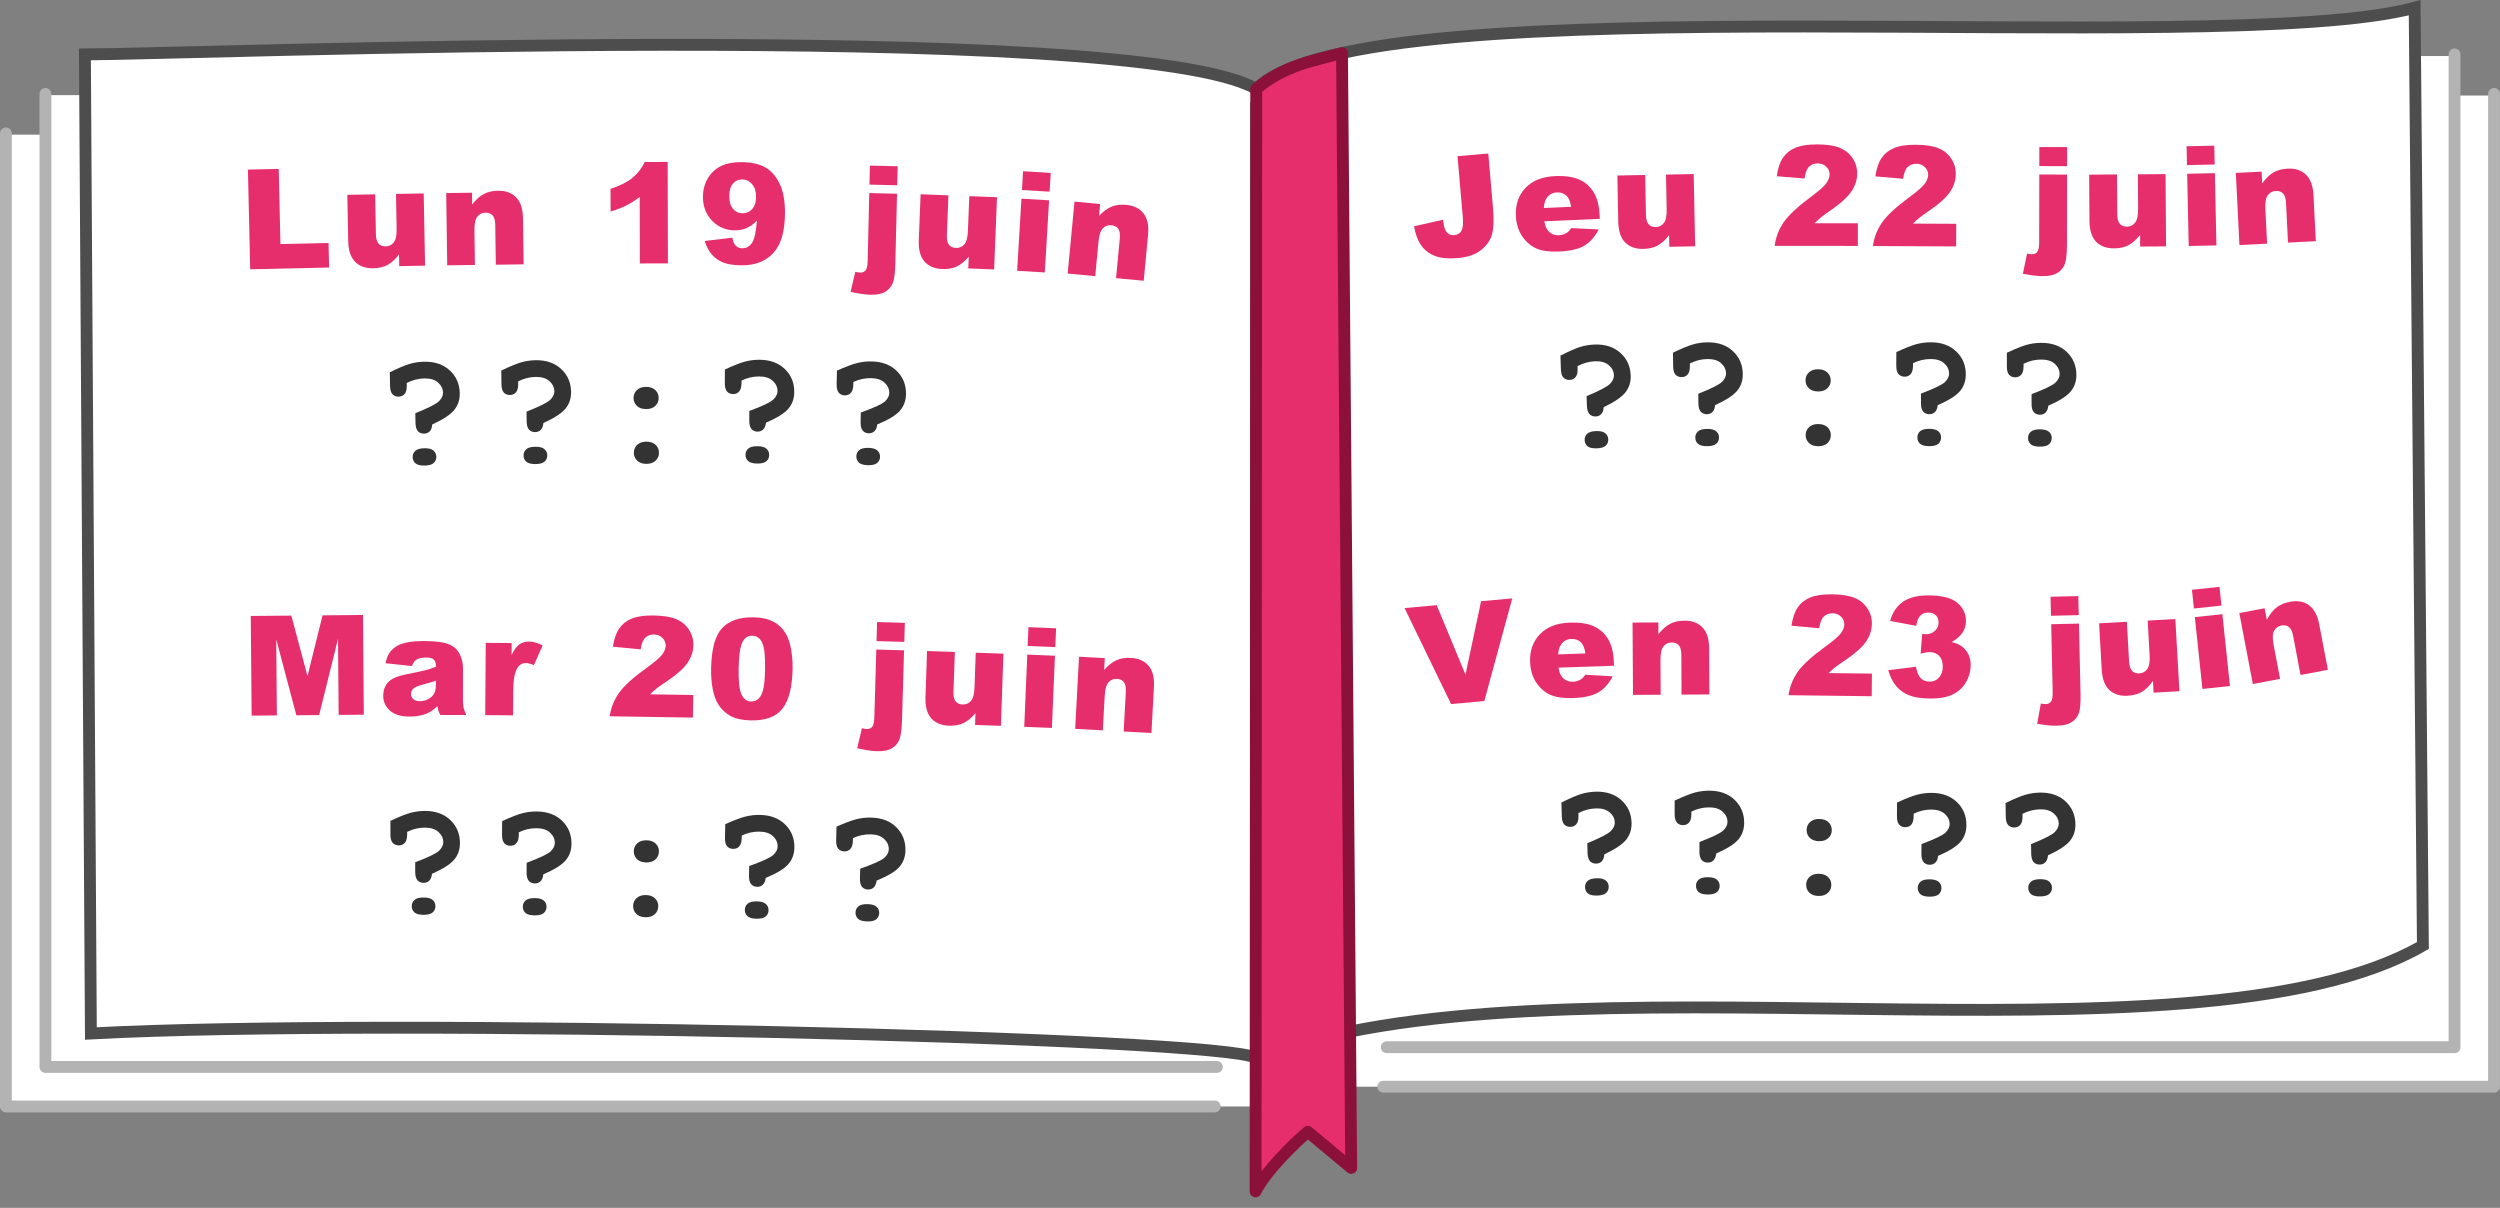 <?xml version="1.0" encoding="UTF-8"?>
<svg width="63.295mm" height="30.581mm" version="1.1" viewBox="0 0 63.295 30.581" xmlns="http://www.w3.org/2000/svg">
<rect x="0" y="0" width="63.295" height="30.581" fill="#808080" stroke="none"/>
<g transform="translate(-21.045 -14.878)">
<g fill="#fff" fill-rule="evenodd" stroke-width=".3">
<path d="m54.785 17.297h29.404v25.094h-29.404z" stop-color="#000000"/>
<path d="m21.195 18.287h31.641v24.604h-31.641z" stop-color="#000000"/>
<path d="m22.195 17.287h31.641v24.604h-31.641z" stop-color="#000000"/>
<path d="m54.785 16.297h28.404v25.094h-28.404z" stop-color="#000000"/>
</g>
<g fill="none" stroke="#b3b3b3" stroke-linecap="round" stroke-linejoin="round" stroke-width=".3">
<path d="m51.8 42.891h-30.606v-24.635" stop-color="#000000" style="-inkscape-stroke:none;font-variation-settings:normal"/>
<path d="m84.189 17.256v25.135h-28.122" stop-color="#000000" style="-inkscape-stroke:none;font-variation-settings:normal"/>
<path d="m51.854 41.891h-29.659v-24.635" stop-color="#000000" style="-inkscape-stroke:none;font-variation-settings:normal"/>
<path d="m83.189 16.256v25.135h-27.034" stop-color="#000000" style="-inkscape-stroke:none;font-variation-settings:normal"/>
</g>
<path d="m23.195 16.256c2.522 0 26.516-0.939 29.655 0.873 2.795-2.795 24.433-0.733 29.329-2.055l0.209 23.742c-5.847 3.376-22.097-0.041-29.539 2.851-0.767-0.53-22.087-1.024-29.503-0.623z" fill="#fff" fill-rule="evenodd" stop-color="#000000" stroke="#4d4d4d" stroke-width=".3" style="-inkscape-stroke:none;font-variation-settings:normal"/>
<g fill="none">
<path d="m56.867 21.477c7.25-0.863 21.461 0.19 25.312-0.85" stop-color="#000000" style="-inkscape-stroke:none;font-variation-settings:normal"/>
<path d="m56.873 26.476c7.251-0.862 21.456 0.191 25.306-0.849" stop-color="#000000" style="-inkscape-stroke:none;font-variation-settings:normal"/>
<path d="m56.828 32.814c8.205-1.071 20.61 0.94 25.56-1.918" stop-color="#000000" style="-inkscape-stroke:none;font-variation-settings:normal"/>
<path d="m56.883 37.807c8.205-1.055 20.567 0.94 25.505-1.911" stop-color="#000000" style="-inkscape-stroke:none;font-variation-settings:normal"/>
<path d="m27.17 38.006c9.143-0.144 25.02 0.285 25.68 0.741" stop-color="#000000" style="-inkscape-stroke:none;font-variation-settings:normal"/>
<path d="m27.195 26.701c7.622-0.183 23.19-0.474 25.675 0.961" stop-color="#000000" style="-inkscape-stroke:none;font-variation-settings:normal"/>
</g>
<path d="m52.85 17.469v24.131" fill="#fff" fill-rule="evenodd" stop-color="#000000" stroke="#4d4d4d" stroke-width=".3" style="-inkscape-stroke:none;font-variation-settings:normal"/>
<g fill="#333" stroke-width="1px">
<g stop-color="#000000" aria-label=" ??:??">
<path d="m31.989 25.624q-0.01 0.12-0.067 0.177-0.055 0.055-0.142 0.056-0.093 0.002-0.154-0.061-0.059-0.065-0.062-0.218l-4e-3 -0.238q0.499-0.201 0.601-0.306 0.102-0.105 0.1-0.213-0.003-0.151-0.126-0.258-0.122-0.108-0.343-0.104-0.234 0.004-0.449 0.115l1e-3 0.062q0.003 0.151-0.056 0.218-0.057 0.065-0.152 0.067-0.093 0.002-0.154-0.061-0.059-0.063-0.062-0.216l-0.006-0.341q0.322-0.158 0.501-0.211 0.179-0.053 0.371-0.056 0.401-0.007 0.647 0.221 0.246 0.227 0.252 0.577 0.004 0.248-0.14 0.424-0.142 0.176-0.556 0.367zm0.103 0.817q0.002 0.097-0.068 0.16-0.067 0.061-0.228 0.064-0.161 0.003-0.232-0.056-0.069-0.061-0.071-0.158-0.002-0.097 0.066-0.158 0.067-0.063 0.23-0.066 0.161-0.003 0.23 0.058 0.071 0.059 0.073 0.156z"/>
<path d="m34.803 25.587q-0.011 0.12-0.068 0.176-0.055 0.054-0.142 0.055-0.093 9.81e-4 -0.154-0.062-0.059-0.066-0.06-0.218l-0.003-0.238q0.5-0.198 0.603-0.302 0.102-0.104 0.101-0.212-0.002-0.151-0.125-0.259-0.121-0.108-0.342-0.106-0.234 0.003-0.449 0.112l6.54e-4 0.062q0.002 0.151-0.058 0.218-0.057 0.065-0.152 0.066-0.093 9.81e-4 -0.154-0.062-0.059-0.063-0.06-0.216l-0.004-0.341q0.323-0.156 0.502-0.208 0.179-0.051 0.372-0.054 0.401-0.004 0.645 0.225 0.244 0.229 0.248 0.578 0.003 0.248-0.142 0.423-0.143 0.175-0.558 0.364zm0.098 0.818q1e-3 0.097-0.069 0.16-0.068 0.061-0.229 0.062-0.161 0.002-0.232-0.058-0.069-0.061-0.07-0.158-1e-3 -0.097 0.067-0.158 0.068-0.063 0.231-0.064 0.161-0.002 0.23 0.06 0.071 0.059 0.072 0.156z"/>
<path d="m37.721 24.953q2.98e-4 0.12-0.084 0.201-0.085 0.081-0.233 0.081-0.149 3.7e-4 -0.234-0.08t-0.085-0.2q-2.99e-4 -0.12 0.084-0.201 0.085-0.081 0.233-0.081 0.149-3.7e-4 0.234 0.08t0.085 0.2zm0.008 1.387q2.99e-4 0.12-0.084 0.201-0.085 0.081-0.233 0.081-0.149 3.71e-4 -0.234-0.08-0.085-0.08-0.085-0.2-2.99e-4 -0.12 0.084-0.201 0.085-0.081 0.233-0.081 0.149-3.71e-4 0.234 0.08 0.085 0.08 0.085 0.2z"/>
<path d="m40.438 25.578q-0.013 0.12-0.072 0.175-0.056 0.053-0.143 0.053-0.093-7.47e-4 -0.152-0.065-0.057-0.067-0.056-0.22l0.002-0.238q0.504-0.188 0.608-0.291t0.105-0.21q0.001-0.151-0.12-0.261-0.119-0.111-0.34-0.112-0.234-0.002-0.451 0.104l-4.98e-4 0.062q-0.001 0.151-0.062 0.217-0.058 0.064-0.153 0.063-0.093-7.47e-4 -0.152-0.065-0.057-0.065-0.056-0.217l0.003-0.341q0.326-0.15 0.506-0.199 0.18-0.048 0.372-0.047 0.401 0.003 0.641 0.237 0.24 0.233 0.237 0.583-2e-3 0.248-0.15 0.42-0.146 0.172-0.565 0.353zm0.082 0.819q-7.81e-4 0.097-0.072 0.159-0.069 0.059-0.23 0.058-0.161-0.001-0.231-0.062-0.068-0.063-0.067-0.16 7.8e-4 -0.097 0.069-0.157 0.069-0.061 0.232-0.06 0.161 0.001 0.229 0.064 0.07 0.061 0.069 0.158z"/>
<path d="m43.256 25.623q-0.015 0.12-0.074 0.174-0.057 0.052-0.144 0.051-0.093-0.002-0.151-0.068-0.056-0.067-0.053-0.22l0.005-0.238q0.507-0.181 0.612-0.282t0.108-0.208q0.003-0.151-0.116-0.263-0.117-0.112-0.339-0.117-0.234-0.005-0.453 0.097l-0.001 0.062q-0.003 0.151-0.065 0.216-0.059 0.063-0.154 0.061-0.093-0.002-0.151-0.068-0.056-0.065-0.053-0.218l0.008-0.341q0.328-0.146 0.509-0.191 0.181-0.046 0.373-0.041 0.401 0.009 0.637 0.246 0.237 0.237 0.229 0.586-0.006 0.248-0.156 0.418-0.149 0.17-0.57 0.345zm0.07 0.82q-0.002 0.097-0.074 0.158-0.07 0.058-0.231 0.055-0.161-0.004-0.23-0.065-0.067-0.064-0.065-0.161 0.002-0.097 0.072-0.156 0.07-0.06 0.233-0.057 0.161 0.004 0.228 0.067 0.069 0.062 0.067 0.159z"/>
</g>
<g stop-color="#000000" aria-label=" ??:??">
<path d="m31.982 37.001q-0.013 0.12-0.071 0.176-0.056 0.054-0.143 0.053-0.093-1.57e-4 -0.153-0.064-0.058-0.066-0.058-0.219l3.99e-4 -0.238q0.503-0.191 0.606-0.295 0.104-0.103 0.104-0.211 2.54e-4 -0.151-0.122-0.261-0.12-0.11-0.341-0.11-0.234-3.93e-4 -0.451 0.107l-1.04e-4 0.062q-2.54e-4 0.151-0.06 0.217-0.058 0.064-0.153 0.064-0.093-1.56e-4 -0.153-0.064-0.058-0.064-0.058-0.217l5.73e-4 -0.341q0.325-0.152 0.505-0.202 0.18-0.049 0.372-0.049 0.401 6.74e-4 0.642 0.233 0.241 0.232 0.241 0.581-4.17e-4 0.248-0.147 0.421-0.145 0.173-0.563 0.357zm0.088 0.819q-1.63e-4 0.097-0.071 0.159-0.068 0.06-0.23 0.06-0.161-2.71e-4 -0.231-0.06-0.068-0.062-0.068-0.159 1.63e-4 -0.097 0.068-0.157 0.068-0.062 0.232-0.062 0.161 2.71e-4 0.229 0.062 0.07 0.06 0.07 0.157z"/>
<path d="m34.8 37.018q-0.013 0.12-0.072 0.175-0.056 0.053-0.143 0.052-0.093-8.22e-4 -0.152-0.065-0.057-0.067-0.056-0.22l0.002-0.238q0.504-0.188 0.608-0.29 0.104-0.102 0.105-0.21 0.001-0.151-0.12-0.262-0.119-0.111-0.34-0.113-0.234-0.002-0.452 0.103l-5.48e-4 0.062q-0.001 0.151-0.062 0.216-0.058 0.064-0.154 0.063-0.093-8.23e-4 -0.152-0.065-0.057-0.065-0.056-0.218l3e-3 -0.341q0.326-0.15 0.506-0.198 0.18-0.048 0.372-0.046 0.401 0.004 0.641 0.237 0.24 0.234 0.237 0.583-0.002 0.248-0.15 0.42-0.146 0.172-0.565 0.353zm0.082 0.819q-8.59e-4 0.097-0.072 0.159-0.069 0.059-0.23 0.058-0.161-0.001-0.231-0.062-0.068-0.063-0.067-0.16 8.59e-4 -0.097 0.07-0.156 0.069-0.061 0.232-0.06 0.161 0.001 0.229 0.064 0.07 0.061 0.069 0.158z"/>
<path d="m37.728 36.438q-0.002 0.12-0.088 0.199-0.086 0.079-0.235 0.077-0.149-0.002-0.232-0.084-0.084-0.082-0.082-0.202 0.002-0.12 0.088-0.199 0.086-0.079 0.235-0.077 0.149 0.002 0.232 0.084 0.084 0.082 0.082 0.202zm-0.017 1.387q-0.002 0.12-0.088 0.199-0.086 0.079-0.235 0.077-0.149-0.002-0.232-0.084-0.084-0.082-0.082-0.202 0.002-0.12 0.088-0.199 0.086-0.079 0.235-0.077 0.149 0.002 0.232 0.084 0.084 0.082 0.082 0.202z"/>
<path d="m40.431 37.105q-0.015 0.12-0.074 0.174-0.057 0.053-0.144 0.051-0.093-2e-3 -0.152-0.067-0.056-0.067-0.053-0.22l5e-3 -0.238q0.506-0.182 0.612-0.283 0.106-0.101 0.108-0.209 0.003-0.151-0.116-0.263-0.118-0.112-0.339-0.117-0.234-0.005-0.453 0.098l-0.001 0.062q-0.003 0.151-0.065 0.216-0.059 0.063-0.154 0.061-0.093-2e-3 -0.152-0.067-0.057-0.065-0.053-0.218l0.007-0.341q0.328-0.146 0.509-0.192 0.181-0.046 0.373-0.042 0.401 0.009 0.638 0.245 0.237 0.237 0.23 0.586-0.005 0.248-0.156 0.418-0.148 0.171-0.57 0.346zm0.072 0.82q-0.002 0.097-0.074 0.158-0.069 0.058-0.231 0.055-0.161-0.003-0.23-0.065-0.067-0.063-0.065-0.161 0.002-0.097 0.072-0.156 0.07-0.061 0.233-0.057 0.161 0.003 0.228 0.067 0.069 0.061 0.067 0.159z"/>
<path d="m43.239 37.175q-0.016 0.119-0.075 0.174-0.057 0.052-0.144 0.05-0.093-0.003-0.151-0.068-0.056-0.068-0.052-0.221l0.007-0.238q0.507-0.178 0.614-0.279 0.106-0.1 0.109-0.208 0.004-0.151-0.115-0.264-0.117-0.113-0.338-0.119-0.233-0.006-0.453 0.095l-0.002 0.062q-0.004 0.151-0.066 0.215-0.06 0.062-0.155 0.06-0.093-0.003-0.151-0.068-0.056-0.066-0.052-0.219l0.009-0.341q0.329-0.144 0.51-0.189 0.181-0.045 0.373-0.039 0.401 0.011 0.636 0.249 0.235 0.238 0.226 0.587-0.007 0.248-0.158 0.417-0.149 0.17-0.572 0.342zm0.066 0.821q-0.003 0.097-0.075 0.157-0.07 0.058-0.231 0.054-0.161-0.004-0.23-0.066-0.066-0.064-0.064-0.161 0.003-0.097 0.073-0.155 0.07-0.06 0.233-0.056 0.161 0.004 0.228 0.068 0.069 0.062 0.066 0.159z"/>
</g>
<g stop-color="#000000" aria-label=" ??:??">
<path d="m61.648 25.186q-0.009 0.12-0.065 0.178-0.054 0.056-0.141 0.058-0.093 3e-3 -0.155-0.059-0.06-0.064-0.065-0.217l-0.008-0.238q0.496-0.208 0.596-0.315 0.1-0.107 0.096-0.214-0.005-0.151-0.13-0.256-0.123-0.106-0.344-0.098-0.233 0.008-0.447 0.122l2e-3 0.062q0.005 0.151-0.053 0.219-0.056 0.066-0.151 0.069-0.093 3e-3 -0.155-0.059-0.06-0.062-0.065-0.215l-0.011-0.341q0.319-0.163 0.498-0.219t0.37-0.062q0.401-0.013 0.65 0.211 0.249 0.224 0.261 0.573 0.008 0.248-0.133 0.426-0.139 0.178-0.55 0.376zm0.115 0.815q0.003 0.097-0.065 0.161-0.066 0.062-0.227 0.067-0.161 0.005-0.233-0.052-0.07-0.06-0.073-0.157-0.003-0.097 0.063-0.159 0.066-0.064 0.229-0.069 0.161-0.005 0.231 0.055 0.072 0.058 0.075 0.155z"/>
<path d="m64.469 25.134q-0.011 0.12-0.068 0.176-0.055 0.054-0.142 0.055-0.093 9.93e-4 -0.154-0.062-0.059-0.066-0.06-0.218l-0.003-0.238q0.5-0.198 0.602-0.302 0.102-0.104 0.101-0.212-0.002-0.151-0.125-0.259-0.121-0.108-0.342-0.106-0.234 0.003-0.449 0.112l6.62e-4 0.062q0.002 0.151-0.058 0.218-0.057 0.065-0.152 0.066-0.093 9.93e-4 -0.154-0.062-0.059-0.063-0.06-0.216l-0.004-0.341q0.323-0.156 0.502-0.208 0.179-0.052 0.372-0.054 0.401-0.004 0.645 0.225 0.244 0.229 0.248 0.578 0.003 0.248-0.142 0.423-0.143 0.175-0.558 0.364zm0.098 0.818q1e-3 0.097-0.069 0.16-0.068 0.061-0.229 0.062-0.161 0.002-0.232-0.057-0.069-0.061-0.07-0.158-1e-3 -0.097 0.067-0.158 0.068-0.063 0.231-0.064 0.161-0.002 0.23 0.06 0.071 0.059 0.072 0.156z"/>
<path d="m67.395 24.509q-1.04e-4 0.12-0.085 0.2-0.085 0.081-0.234 0.08-0.149-1.29e-4 -0.234-0.081-0.085-0.081-0.085-0.201 1.04e-4 -0.12 0.085-0.2 0.085-0.081 0.234-0.08 0.149 1.29e-4 0.234 0.081 0.085 0.081 0.085 0.201zm0.003 1.387q-1.03e-4 0.12-0.085 0.2-0.085 0.081-0.234 0.08-0.149-1.29e-4 -0.234-0.081-0.085-0.081-0.085-0.201 1.03e-4 -0.12 0.085-0.2 0.085-0.081 0.234-0.08 0.149 1.29e-4 0.234 0.081 0.085 0.081 0.085 0.201z"/>
<path d="m70.104 25.137q-0.013 0.12-0.071 0.175-0.056 0.053-0.143 0.053-0.093-4.69e-4 -0.153-0.065-0.058-0.066-0.057-0.219l0.001-0.238q0.503-0.19 0.607-0.293 0.104-0.103 0.104-0.21 7.6e-4 -0.151-0.121-0.261-0.119-0.11-0.341-0.111-0.234-0.001-0.451 0.105l-3.12e-4 0.062q-7.6e-4 0.151-0.061 0.217-0.058 0.064-0.153 0.063-0.093-4.68e-4 -0.153-0.065-0.058-0.064-0.057-0.217l0.002-0.341q0.325-0.151 0.505-0.2 0.18-0.049 0.372-0.048 0.401 2e-3 0.642 0.235 0.241 0.233 0.239 0.582-0.001 0.248-0.149 0.421-0.146 0.173-0.564 0.355zm0.085 0.819q-4.9e-4 0.097-0.071 0.159-0.069 0.06-0.23 0.059-0.161-8.13e-4 -0.231-0.061-0.068-0.062-0.067-0.16 4.9e-4 -0.097 0.069-0.157 0.069-0.062 0.232-0.061 0.161 8.13e-4 0.229 0.063 0.07 0.06 0.069 0.157z"/>
<path d="m72.904 25.149q-0.013 0.12-0.071 0.176-0.056 0.054-0.143 0.053-0.093-1.91e-4 -0.153-0.064-0.058-0.066-0.057-0.219l4.87e-4 -0.238q0.503-0.191 0.606-0.294 0.104-0.103 0.104-0.211 3.09e-4 -0.151-0.121-0.261-0.12-0.11-0.341-0.11-0.234-4.79e-4 -0.451 0.107l-1.27e-4 0.062q-3.1e-4 0.151-0.06 0.217-0.058 0.064-0.153 0.064-0.093-1.91e-4 -0.153-0.064-0.058-0.064-0.057-0.217l6.99e-4 -0.341q0.325-0.152 0.505-0.202 0.18-0.049 0.372-0.049 0.401 8.22e-4 0.642 0.233 0.241 0.232 0.241 0.581-5.09e-4 0.248-0.148 0.421-0.145 0.173-0.563 0.356zm0.087 0.819q-2e-4 0.097-0.071 0.159-0.068 0.06-0.23 0.059-0.161-3.31e-4 -0.231-0.06-0.068-0.062-0.068-0.159 1.99e-4 -0.097 0.069-0.157 0.068-0.062 0.232-0.062 0.161 3.31e-4 0.229 0.062 0.07 0.06 0.07 0.157z"/>
</g>
</g>
<g stroke-width="1px">
<g fill="#e62e6c" stop-color="#000000" aria-label="Ven 23 juin">
<path d="m56.606 30.273 0.813-0.073 0.729 1.759 0.395-1.86 0.789-0.071-0.707 2.599-0.842 0.076z" stop-color="#000000"/>
<path d="m61.908 31.733-1.405 0.048q0.025 0.168 0.1 0.248 0.106 0.115 0.269 0.11 0.103-0.004 0.194-0.058 0.056-0.035 0.118-0.12l0.693 0.04q-0.149 0.281-0.369 0.409-0.22 0.127-0.638 0.141-0.363 0.013-0.575-0.082-0.212-0.096-0.357-0.313-0.144-0.219-0.154-0.52-0.015-0.429 0.25-0.703 0.266-0.275 0.75-0.291 0.393-0.014 0.624 0.097 0.231 0.111 0.358 0.332 0.127 0.221 0.139 0.583zm-0.724-0.311q-0.028-0.202-0.12-0.287-0.091-0.085-0.235-0.08-0.167 0.006-0.262 0.142-0.061 0.085-0.072 0.249z" stop-color="#000000"/>
<path d="m62.378 30.641 0.653-0.004 0.002 0.298q0.145-0.183 0.295-0.262 0.149-0.08 0.365-0.081 0.291-0.002 0.456 0.172 0.166 0.171 0.168 0.533l0.006 1.163-0.705 0.004-0.005-1.006q-9.11e-4 -0.172-0.065-0.243-0.064-0.072-0.18-0.071-0.127 6.73e-4 -0.206 0.098-0.079 0.097-0.077 0.347l0.005 0.878-0.701 0.004z" stop-color="#000000"/>
<path d="m68.433 32.505-2.105-0.026q0.04-0.311 0.226-0.583 0.188-0.273 0.697-0.641 0.311-0.225 0.399-0.343 0.088-0.118 0.089-0.225 0.001-0.115-0.084-0.197-0.083-0.084-0.213-0.085-0.134-0.002-0.222 0.082-0.085 0.083-0.117 0.297l-0.702-0.065q0.045-0.296 0.157-0.46 0.112-0.166 0.313-0.251 0.203-0.087 0.557-0.083 0.37 0.004 0.574 0.091 0.206 0.087 0.321 0.264 0.117 0.175 0.114 0.392-0.003 0.231-0.141 0.439-0.137 0.208-0.497 0.456-0.214 0.144-0.287 0.201-0.071 0.058-0.169 0.151l1.095 0.013z" stop-color="#000000"/>
<path d="m69.562 30.723-0.662-0.124q0.085-0.316 0.32-0.483 0.237-0.167 0.668-0.164 0.494 0.004 0.714 0.189 0.219 0.186 0.217 0.465-0.001 0.164-0.092 0.296-0.091 0.132-0.272 0.231 0.146 0.037 0.223 0.086 0.125 0.078 0.193 0.206 0.07 0.126 0.068 0.302-0.002 0.22-0.118 0.423-0.117 0.201-0.335 0.309-0.218 0.107-0.571 0.104-0.344-0.002-0.544-0.085-0.198-0.082-0.326-0.238-0.126-0.158-0.194-0.394l0.702-0.088q0.04 0.212 0.125 0.295 0.087 0.082 0.222 0.083 0.141 1e-3 0.235-0.102 0.095-0.103 0.097-0.275 0.001-0.176-0.089-0.273-0.089-0.097-0.244-0.098-0.083-5.88e-4 -0.228 0.04l0.04-0.501q0.059 9e-3 0.091 0.009 0.138 9.79e-4 0.23-0.086 0.094-0.087 0.094-0.208 8.2e-4 -0.115-0.068-0.185-0.068-0.069-0.189-0.07-0.124-8.81e-4 -0.202 0.074-0.078 0.074-0.107 0.261z" stop-color="#000000"/>
<path d="m72.961 29.986 0.703-0.016 0.011 0.482-0.703 0.016zm0.016 0.696 0.703-0.016 0.04 1.774q0.008 0.339-0.039 0.482-0.045 0.142-0.176 0.233-0.131 0.091-0.377 0.096-0.203 0.005-0.506-0.049l0.093-0.512q0.085 0.015 0.124 0.014 0.09-2e-3 0.135-0.065 0.045-0.061 0.041-0.244z" stop-color="#000000"/>
<path d="m76.224 32.378-0.654 0.037-0.017-0.296q-0.136 0.19-0.281 0.276-0.144 0.086-0.36 0.098-0.289 0.016-0.464-0.147-0.173-0.165-0.193-0.524l-0.065-1.163 0.703-0.039 0.056 1.004q0.01 0.172 0.077 0.241 0.068 0.069 0.183 0.062 0.126-7e-3 0.199-0.108 0.075-0.101 0.061-0.35l-0.049-0.879 0.7-0.039z" stop-color="#000000"/>
<path d="m76.541 29.81 0.697-0.074 0.05 0.474-0.697 0.074zm0.073 0.692 0.697-0.074 0.192 1.819-0.697 0.074z" stop-color="#000000"/>
<path d="m77.74 30.4 0.641-0.122 0.056 0.293q0.11-0.207 0.243-0.311 0.132-0.106 0.344-0.146 0.286-0.054 0.479 0.086 0.195 0.138 0.262 0.494l0.217 1.142-0.692 0.131-0.187-0.988q-0.032-0.169-0.108-0.227-0.076-0.059-0.189-0.038-0.125 0.024-0.185 0.133-0.06 0.11-0.013 0.355l0.164 0.863-0.689 0.131z" stop-color="#000000"/>
</g>
<g fill="#333" stop-color="#000000" aria-label=" ??:??">
<path d="m61.664 36.509q-0.009 0.12-0.066 0.177-0.054 0.055-0.141 0.057-0.093 0.002-0.155-0.06-0.06-0.065-0.064-0.218l-0.006-0.238q0.497-0.205 0.598-0.311t0.098-0.213q-0.004-0.151-0.129-0.257-0.123-0.106-0.344-0.101-0.234 6e-3 -0.448 0.119l0.002 0.062q0.004 0.151-0.054 0.219-0.056 0.066-0.151 0.068-0.093 0.002-0.155-0.06-0.06-0.063-0.063-0.215l-0.009-0.341q0.32-0.161 0.499-0.216 0.178-0.054 0.371-0.059 0.401-0.01 0.649 0.215 0.248 0.225 0.257 0.574 0.006 0.248-0.136 0.425-0.14 0.177-0.553 0.372zm0.11 0.816q0.003 0.097-0.066 0.161-0.067 0.062-0.228 0.066-0.161 0.004-0.233-0.054-0.07-0.06-0.072-0.157-0.003-0.097 0.064-0.159 0.067-0.064 0.23-0.068 0.161-0.004 0.231 0.056 0.072 0.058 0.074 0.155z"/>
<path d="m64.496 36.487q-0.013 0.12-0.071 0.176-0.056 0.054-0.143 0.054-0.093-1.49e-4 -0.153-0.064-0.058-0.066-0.058-0.219l3.81e-4 -0.238q0.503-0.191 0.606-0.295 0.104-0.103 0.104-0.211 2.42e-4 -0.151-0.122-0.261-0.12-0.11-0.341-0.11-0.234-3.75e-4 -0.451 0.107l-1e-4 0.062q-2.42e-4 0.151-0.06 0.217-0.058 0.064-0.153 0.064-0.093-1.49e-4 -0.153-0.064-0.058-0.064-0.058-0.217l5.47e-4 -0.341q0.325-0.152 0.505-0.202 0.18-0.049 0.372-0.049 0.401 6.43e-4 0.642 0.233 0.241 0.232 0.241 0.581-3.97e-4 0.248-0.147 0.421-0.145 0.173-0.563 0.357zm0.088 0.819q-1.56e-4 0.097-0.071 0.159-0.068 0.06-0.23 0.06-0.161-2.58e-4 -0.231-0.06-0.068-0.062-0.068-0.159 1.56e-4 -0.097 0.068-0.157 0.068-0.062 0.232-0.062 0.161 2.58e-4 0.229 0.062 0.07 0.06 0.07 0.157z"/>
<path d="m67.422 35.898q-0.001 0.12-0.087 0.199-0.086 0.08-0.235 0.078-0.149-0.002-0.233-0.083-0.084-0.082-0.082-0.202 0.001-0.12 0.087-0.199 0.086-0.08 0.235-0.078 0.149 0.002 0.233 0.083 0.084 0.082 0.082 0.202zm-0.012 1.387q-0.001 0.12-0.087 0.199-0.086 0.08-0.235 0.078-0.149-0.002-0.233-0.083-0.084-0.082-0.082-0.202 0.001-0.12 0.087-0.199 0.086-0.08 0.235-0.078 0.149 0.002 0.233 0.083 0.084 0.082 0.082 0.202z"/>
<path d="m70.115 36.544q-0.013 0.12-0.072 0.175-0.056 0.053-0.143 0.053-0.093-6.56e-4 -0.153-0.065-0.057-0.067-0.056-0.22l0.002-0.238q0.504-0.189 0.608-0.291 0.104-0.103 0.105-0.21 0.001-0.151-0.12-0.261-0.119-0.11-0.34-0.112-0.234-0.002-0.451 0.104l-4.38e-4 0.062q-0.001 0.151-0.061 0.217-0.058 0.064-0.153 0.063-0.093-6.56e-4 -0.153-0.065-0.057-0.064-0.056-0.217l0.002-0.341q0.326-0.151 0.506-0.199 0.18-0.048 0.372-0.047 0.401 0.003 0.641 0.236 0.24 0.233 0.238 0.583-0.002 0.248-0.15 0.421-0.146 0.173-0.565 0.354zm0.083 0.819q-6.85e-4 0.097-0.071 0.159-0.069 0.059-0.23 0.058-0.161-0.001-0.231-0.062-0.068-0.062-0.067-0.16 6.85e-4 -0.097 0.069-0.157 0.069-0.062 0.232-0.06 0.161 0.001 0.229 0.064 0.07 0.06 0.069 0.158z"/>
<path d="m72.896 36.534q-0.011 0.12-0.068 0.177-0.055 0.055-0.142 0.056-0.093 0.001-0.154-0.062-0.059-0.065-0.061-0.218l-0.004-0.238q0.499-0.2 0.601-0.305 0.102-0.105 0.1-0.212-0.002-0.151-0.126-0.259-0.122-0.108-0.343-0.104-0.234 0.004-0.449 0.114l9.28e-4 0.062q0.002 0.151-0.057 0.218-0.057 0.065-0.152 0.066-0.093 0.001-0.154-0.062-0.059-0.063-0.061-0.216l-0.005-0.341q0.322-0.158 0.501-0.21 0.179-0.052 0.371-0.055 0.401-6e-3 0.646 0.222 0.245 0.228 0.251 0.577 0.004 0.248-0.14 0.424-0.142 0.176-0.557 0.366zm0.101 0.817q0.002 0.097-0.068 0.16-0.067 0.061-0.229 0.063-0.161 0.002-0.232-0.056-0.069-0.061-0.071-0.158-0.002-0.097 0.066-0.158 0.067-0.063 0.231-0.065 0.161-0.002 0.23 0.059 0.071 0.059 0.073 0.156z"/>
</g>
<g fill="#e62e6c" stop-color="#000000" aria-label="Jeu 22 juin">
<path d="m57.946 18.832 0.779-0.068 0.119 1.368q0.038 0.431-0.02 0.662-0.056 0.231-0.274 0.408-0.216 0.176-0.577 0.208-0.381 0.033-0.599-0.052-0.218-0.085-0.35-0.272-0.131-0.189-0.177-0.479l0.734-0.166q0.016 0.166 0.051 0.245 0.034 0.078 0.104 0.122 0.047 0.029 0.13 0.022 0.13-0.011 0.182-0.113 0.053-0.103 0.033-0.333z" stop-color="#000000"/>
<path d="m61.549 20.419-1.404 0.061q0.026 0.168 0.102 0.247 0.107 0.114 0.27 0.107 0.103-0.004 0.194-0.06 0.055-0.035 0.117-0.121l0.693 0.034q-0.146 0.282-0.365 0.412-0.219 0.128-0.637 0.147-0.363 0.016-0.576-0.077-0.213-0.094-0.36-0.31-0.146-0.218-0.159-0.519-0.019-0.429 0.244-0.705 0.264-0.277 0.747-0.298 0.392-0.017 0.625 0.092 0.232 0.109 0.361 0.329 0.129 0.22 0.144 0.582zm-0.727-0.305q-0.029-0.202-0.123-0.286-0.092-0.084-0.236-0.078-0.167 0.007-0.261 0.144-0.06 0.085-0.07 0.25z" stop-color="#000000"/>
<path d="m63.963 21.114-0.654 0.012-0.006-0.296q-0.143 0.185-0.291 0.266-0.147 0.08-0.364 0.084-0.289 0.005-0.458-0.164-0.167-0.171-0.174-0.531l-0.022-1.164 0.704-0.013 0.019 1.006q0.003 0.172 0.068 0.243 0.065 0.071 0.18 0.069 0.126-0.002 0.203-0.1 0.079-0.098 0.074-0.348l-0.017-0.88 0.701-0.013z" stop-color="#000000"/>
<path d="m68.082 21.104-2.105-0.002q0.036-0.312 0.219-0.585 0.185-0.275 0.69-0.649 0.309-0.229 0.395-0.348 0.086-0.119 0.086-0.226 9.9e-5 -0.115-0.086-0.196-0.084-0.083-0.214-0.083-0.134-1.15e-4 -0.221 0.084-0.084 0.084-0.114 0.298l-0.703-0.057q0.042-0.296 0.152-0.462 0.11-0.167 0.31-0.255 0.202-0.089 0.556-0.089 0.37 3.18e-4 0.575 0.085 0.207 0.085 0.324 0.26 0.119 0.174 0.119 0.391-1.99e-4 0.231-0.136 0.441-0.135 0.21-0.491 0.461-0.212 0.146-0.284 0.205-0.071 0.059-0.167 0.153l1.095 9.43e-4z" stop-color="#000000"/>
<path d="m70.57 21.117-2.105-0.01q0.038-0.312 0.222-0.585 0.186-0.275 0.692-0.646 0.309-0.228 0.396-0.346 0.087-0.118 0.087-0.225 5.69e-4 -0.115-0.085-0.197-0.084-0.083-0.213-0.084-0.134-6.62e-4 -0.221 0.083-0.085 0.084-0.115 0.297l-0.703-0.06q0.043-0.296 0.154-0.461 0.111-0.167 0.311-0.253 0.202-0.089 0.557-0.087 0.37 0.002 0.575 0.087 0.206 0.085 0.323 0.262 0.118 0.175 0.117 0.392-0.001 0.231-0.138 0.44-0.135 0.209-0.493 0.459-0.213 0.145-0.285 0.204-0.071 0.058-0.168 0.152l1.095 0.005z" stop-color="#000000"/>
<path d="m72.677 18.601 0.703 9.9e-4 -6.8e-4 0.482-0.703-9.91e-4zm-9.81e-4 0.696 0.703 9.91e-4 -0.003 1.774q-4.78e-4 0.339-0.051 0.481-0.048 0.141-0.181 0.229-0.133 0.088-0.379 0.087-0.203-2.86e-4 -0.505-0.061l0.106-0.51q0.084 0.017 0.124 0.017 0.09 1.26e-4 0.136-0.062 0.047-0.06 0.047-0.243z" stop-color="#000000"/>
<path d="m75.885 21.116-0.655 0.004-2e-3 -0.296q-0.145 0.184-0.294 0.262-0.148 0.079-0.365 0.08-0.289 2e-3 -0.456-0.169-0.165-0.173-0.167-0.533l-8e-3 -1.164 0.705-0.005 0.007 1.006q0.001 0.172 0.065 0.244 0.064 0.072 0.18 0.071 0.126-8.62e-4 0.204-0.098 0.08-0.097 0.079-0.347l-6e-3 -0.88 0.701-0.005z" stop-color="#000000"/>
<path d="m76.405 18.581 0.701-0.015 0.01 0.477-0.701 0.015zm0.015 0.696 0.701-0.015 0.039 1.829-0.701 0.015z" stop-color="#000000"/>
<path d="m77.652 19.256 0.652-0.033 0.015 0.298q0.137-0.19 0.283-0.275 0.146-0.087 0.361-0.098 0.291-0.015 0.463 0.151 0.174 0.164 0.192 0.525l0.059 1.161-0.704 0.035-0.051-1.005q-0.009-0.172-0.076-0.239-0.067-0.069-0.183-0.063-0.127 0.006-0.202 0.107-0.074 0.1-0.062 0.35l0.044 0.877-0.7 0.035z" stop-color="#000000"/>
</g>
</g>
<path d="m27.195 21.701c7.622-0.183 23.19-0.474 25.675 0.961" fill="none" stop-color="#000000" style="-inkscape-stroke:none;font-variation-settings:normal"/>
<path d="m52.85 17.129-0.016 27.912c0.265-0.526 0.987-1.226 1.324-1.508l1.097 0.914-0.233-28.225c-0.733 0.194-1.471 0.315-2.172 0.908z" fill="#e62e6c" fill-rule="evenodd" stop-color="#000000" stroke="#8c113a" stroke-linecap="round" stroke-linejoin="round" stroke-width=".3" style="-inkscape-stroke:none;font-variation-settings:normal"/>
<path d="m27.17 33.006c9.143-0.144 25.02 0.285 25.68 0.741" fill="none" stop-color="#000000" style="-inkscape-stroke:none;font-variation-settings:normal"/>
<g fill="#e62e6c" stop-color="#000000" stroke-width="1px" aria-label="Lun 19 juin">
<path d="m27.322 19.172 0.78-0.018 0.043 1.903 1.218-0.028 0.014 0.622-1.998 0.045z"/>
<path d="m31.807 21.604-0.654 0.012-0.005-0.296q-0.143 0.185-0.291 0.266-0.147 0.08-0.364 0.084-0.289 0.005-0.458-0.164-0.167-0.171-0.174-0.531l-0.022-1.164 0.704-0.013 0.019 1.006q0.003 0.172 0.068 0.243 0.065 0.071 0.18 0.069 0.126-0.002 0.203-0.1 0.079-0.098 0.074-0.348l-0.016-0.88 0.701-0.013z"/>
<path d="m32.342 19.766 0.653-0.009 4e-3 0.298q0.144-0.185 0.293-0.264 0.149-0.081 0.364-0.084 0.291-0.004 0.457 0.168 0.168 0.17 0.173 0.532l0.016 1.163-0.704 0.01-0.014-1.006q-0.002-0.172-0.067-0.242-0.065-0.071-0.18-0.07-0.127 0.002-0.205 0.099-0.078 0.098-0.075 0.347l0.012 0.878-0.701 0.009z"/>
<path d="m37.949 18.978 0.006 2.568-0.71 0.002-0.004-1.683q-0.172 0.131-0.334 0.213-0.16 0.081-0.403 0.156l-0.002-0.575q0.358-0.116 0.556-0.279t0.309-0.4z"/>
<path d="m38.888 20.979 0.698-0.083q0.027 0.147 0.092 0.207 0.065 0.061 0.16 0.061 0.169 0.001 0.265-0.169 0.07-0.125 0.107-0.532-0.127 0.128-0.26 0.188t-0.307 0.058q-0.339-0.002-0.572-0.245-0.231-0.243-0.229-0.611 0.002-0.251 0.122-0.457 0.12-0.206 0.329-0.31 0.209-0.105 0.524-0.103 0.379 0.003 0.607 0.135 0.228 0.131 0.362 0.416 0.136 0.283 0.133 0.748-0.004 0.684-0.294 1.001-0.29 0.315-0.8 0.312-0.301-2e-3 -0.475-0.072-0.173-0.072-0.288-0.207-0.115-0.135-0.175-0.337zm1.299-1.118q0.001-0.205-0.101-0.321-0.103-0.118-0.251-0.119-0.14-9.24e-4 -0.233 0.104-0.092 0.104-0.093 0.315-0.001 0.212 0.093 0.324 0.096 0.113 0.239 0.114 0.148 9.8e-4 0.247-0.107 0.099-0.108 0.1-0.309z"/>
<path d="m43.07 19.07 0.703 0.017-0.012 0.482-0.703-0.017zm-0.017 0.696 0.703 0.017-0.043 1.774q-0.008 0.339-0.062 0.479-0.052 0.14-0.186 0.225-0.135 0.085-0.381 0.079-0.203-5e-3 -0.503-0.073l0.118-0.507q0.084 0.019 0.124 0.02 0.09 0.002 0.138-0.059 0.048-0.059 0.052-0.242z"/>
<path d="m46.214 21.7-0.654-0.026 0.012-0.296q-0.153 0.177-0.306 0.248-0.151 0.072-0.368 0.063-0.289-0.011-0.448-0.19-0.157-0.18-0.143-0.54l0.046-1.163 0.704 0.028-0.039 1.005q-0.007 0.172 0.054 0.247 0.061 0.075 0.176 0.079 0.126 0.005 0.209-0.088 0.085-0.093 0.094-0.343l0.035-0.88 0.701 0.027z"/>
<path d="m46.947 19.213 0.7 0.042-0.028 0.476-0.7-0.042zm-0.041 0.695 0.7 0.042-0.109 1.826-0.7-0.042z"/>
<path d="m48.249 19.983 0.65 0.061-0.028 0.297q0.163-0.168 0.319-0.231 0.157-0.065 0.371-0.045 0.29 0.027 0.436 0.216 0.148 0.187 0.114 0.547l-0.109 1.158-0.701-0.066 0.095-1.002q0.016-0.171-0.041-0.248-0.057-0.078-0.172-0.089-0.127-0.012-0.215 0.077t-0.111 0.337l-0.083 0.875-0.698-0.066z"/>
</g>
<g fill="#e62e6c" stop-color="#000000" stroke-width="1px" aria-label="Mar 20 juin">
<path d="m27.394 30.473 1.027-0.009 0.409 1.533 0.382-1.54 1.023-0.009 0.021 2.525-0.637 0.005-0.016-1.926-0.478 1.93-0.577 0.005-0.509-1.922 0.016 1.926-0.639 0.005z" stop-color="#000000"/>
<path d="m31.475 31.741-0.67-0.072q0.038-0.176 0.109-0.275 0.073-0.102 0.207-0.175 0.097-0.053 0.265-0.082 0.169-0.029 0.365-0.029 0.315 5.65e-4 0.506 0.037 0.191 0.035 0.318 0.147 0.089 0.078 0.141 0.221 0.051 0.141 0.051 0.271l-0.001 0.808q-2.31e-4 0.129 0.015 0.203 0.017 0.072 0.072 0.186l-0.658-0.001q-0.039-0.071-0.051-0.107-0.012-0.038-0.024-0.117-0.138 0.132-0.274 0.189-0.186 0.075-0.432 0.075-0.327-5.87e-4 -0.498-0.152-0.169-0.152-0.168-0.374 3.73e-4 -0.208 0.123-0.343 0.123-0.134 0.452-0.199 0.395-0.079 0.512-0.109 0.117-0.033 0.248-0.084 2.32e-4 -0.129-0.053-0.181-0.053-0.052-0.188-0.052-0.172-3.09e-4 -0.258 0.055-0.067 0.043-0.109 0.162zm0.607 0.37q-0.145 0.051-0.302 0.091-0.214 0.056-0.271 0.111-0.059 0.057-0.059 0.129-1.48e-4 0.083 0.057 0.136 0.058 0.052 0.17 0.052 0.117 2.1e-4 0.217-0.056 0.102-0.057 0.143-0.138 0.043-0.083 0.043-0.214z" stop-color="#000000"/>
<path d="m33.343 31.154 0.656 0.005-0.002 0.3q0.096-0.194 0.197-0.266 0.102-0.073 0.25-0.072 0.155 0.001 0.339 0.099l-0.221 0.498q-0.124-0.053-0.196-0.053-0.138-1e-3 -0.214 0.112-0.11 0.159-0.113 0.599l-0.004 0.613-0.705-0.005z" stop-color="#000000"/>
<path d="m38.587 33.046-2.105-0.033q0.041-0.311 0.228-0.582 0.189-0.273 0.699-0.639 0.312-0.224 0.4-0.342 0.088-0.118 0.09-0.224 0.002-0.115-0.083-0.198-0.083-0.084-0.212-0.086-0.134-0.002-0.222 0.081-0.086 0.083-0.118 0.296l-0.702-0.068q0.046-0.296 0.159-0.459 0.113-0.165 0.314-0.25 0.203-0.086 0.558-0.081 0.37 0.006 0.574 0.093 0.205 0.088 0.32 0.265 0.116 0.176 0.113 0.393-0.004 0.231-0.143 0.439-0.138 0.208-0.498 0.454-0.214 0.143-0.287 0.201-0.072 0.057-0.169 0.151l1.095 0.017z" stop-color="#000000"/>
<path d="m39.05 31.781q0.015-0.72 0.279-1.002 0.266-0.282 0.796-0.271 0.255 0.005 0.417 0.072 0.162 0.065 0.264 0.169 0.101 0.102 0.157 0.215 0.058 0.111 0.091 0.26 0.065 0.284 0.058 0.59-0.014 0.687-0.253 1.001-0.239 0.314-0.807 0.302-0.319-0.007-0.513-0.112-0.194-0.106-0.316-0.305-0.088-0.141-0.135-0.384-0.045-0.244-0.039-0.537zm0.696 0.016q-0.01 0.482 0.071 0.661 0.082 0.177 0.244 0.181 0.107 0.002 0.186-0.07 0.081-0.074 0.12-0.235 0.041-0.161 0.048-0.504 0.01-0.503-0.072-0.677-0.081-0.176-0.251-0.179-0.174-0.004-0.255 0.172-0.081 0.174-0.091 0.651z" stop-color="#000000"/>
<path d="m43.251 30.627 0.703 0.02-0.014 0.482-0.703-0.02zm-0.02 0.696 0.703 0.02-0.052 1.774q-0.01 0.339-0.064 0.479-0.052 0.14-0.187 0.224-0.135 0.084-0.381 0.077-0.203-0.006-0.503-0.075l0.12-0.507q0.084 0.02 0.123 0.021 0.09 0.003 0.138-0.058 0.048-0.059 0.054-0.241z" stop-color="#000000"/>
<path d="m46.386 33.255-0.654-0.023 0.01-0.296q-0.153 0.177-0.305 0.25-0.151 0.072-0.368 0.065-0.289-0.01-0.448-0.188-0.158-0.18-0.145-0.539l0.04-1.164 0.704 0.024-0.035 1.005q-6e-3 0.172 0.055 0.247 0.061 0.075 0.177 0.079 0.126 0.004 0.208-0.089 0.084-0.094 0.093-0.343l0.031-0.88 0.701 0.024z" stop-color="#000000"/>
<path d="m47.083 30.756 0.7 0.029-0.02 0.477-0.7-0.029zm-0.029 0.695 0.7 0.029-0.077 1.828-0.7-0.029z" stop-color="#000000"/>
<path d="m48.364 31.505 0.652 0.035-0.016 0.298q0.156-0.174 0.31-0.244 0.154-0.071 0.369-0.059 0.291 0.016 0.445 0.198 0.156 0.181 0.136 0.542l-0.063 1.161-0.703-0.038 0.055-1.004q0.009-0.172-0.05-0.246-0.06-0.076-0.175-0.082-0.127-0.007-0.212 0.085-0.084 0.092-0.098 0.341l-0.048 0.877-0.7-0.038z" stop-color="#000000"/>
</g>
</g>
</svg>
